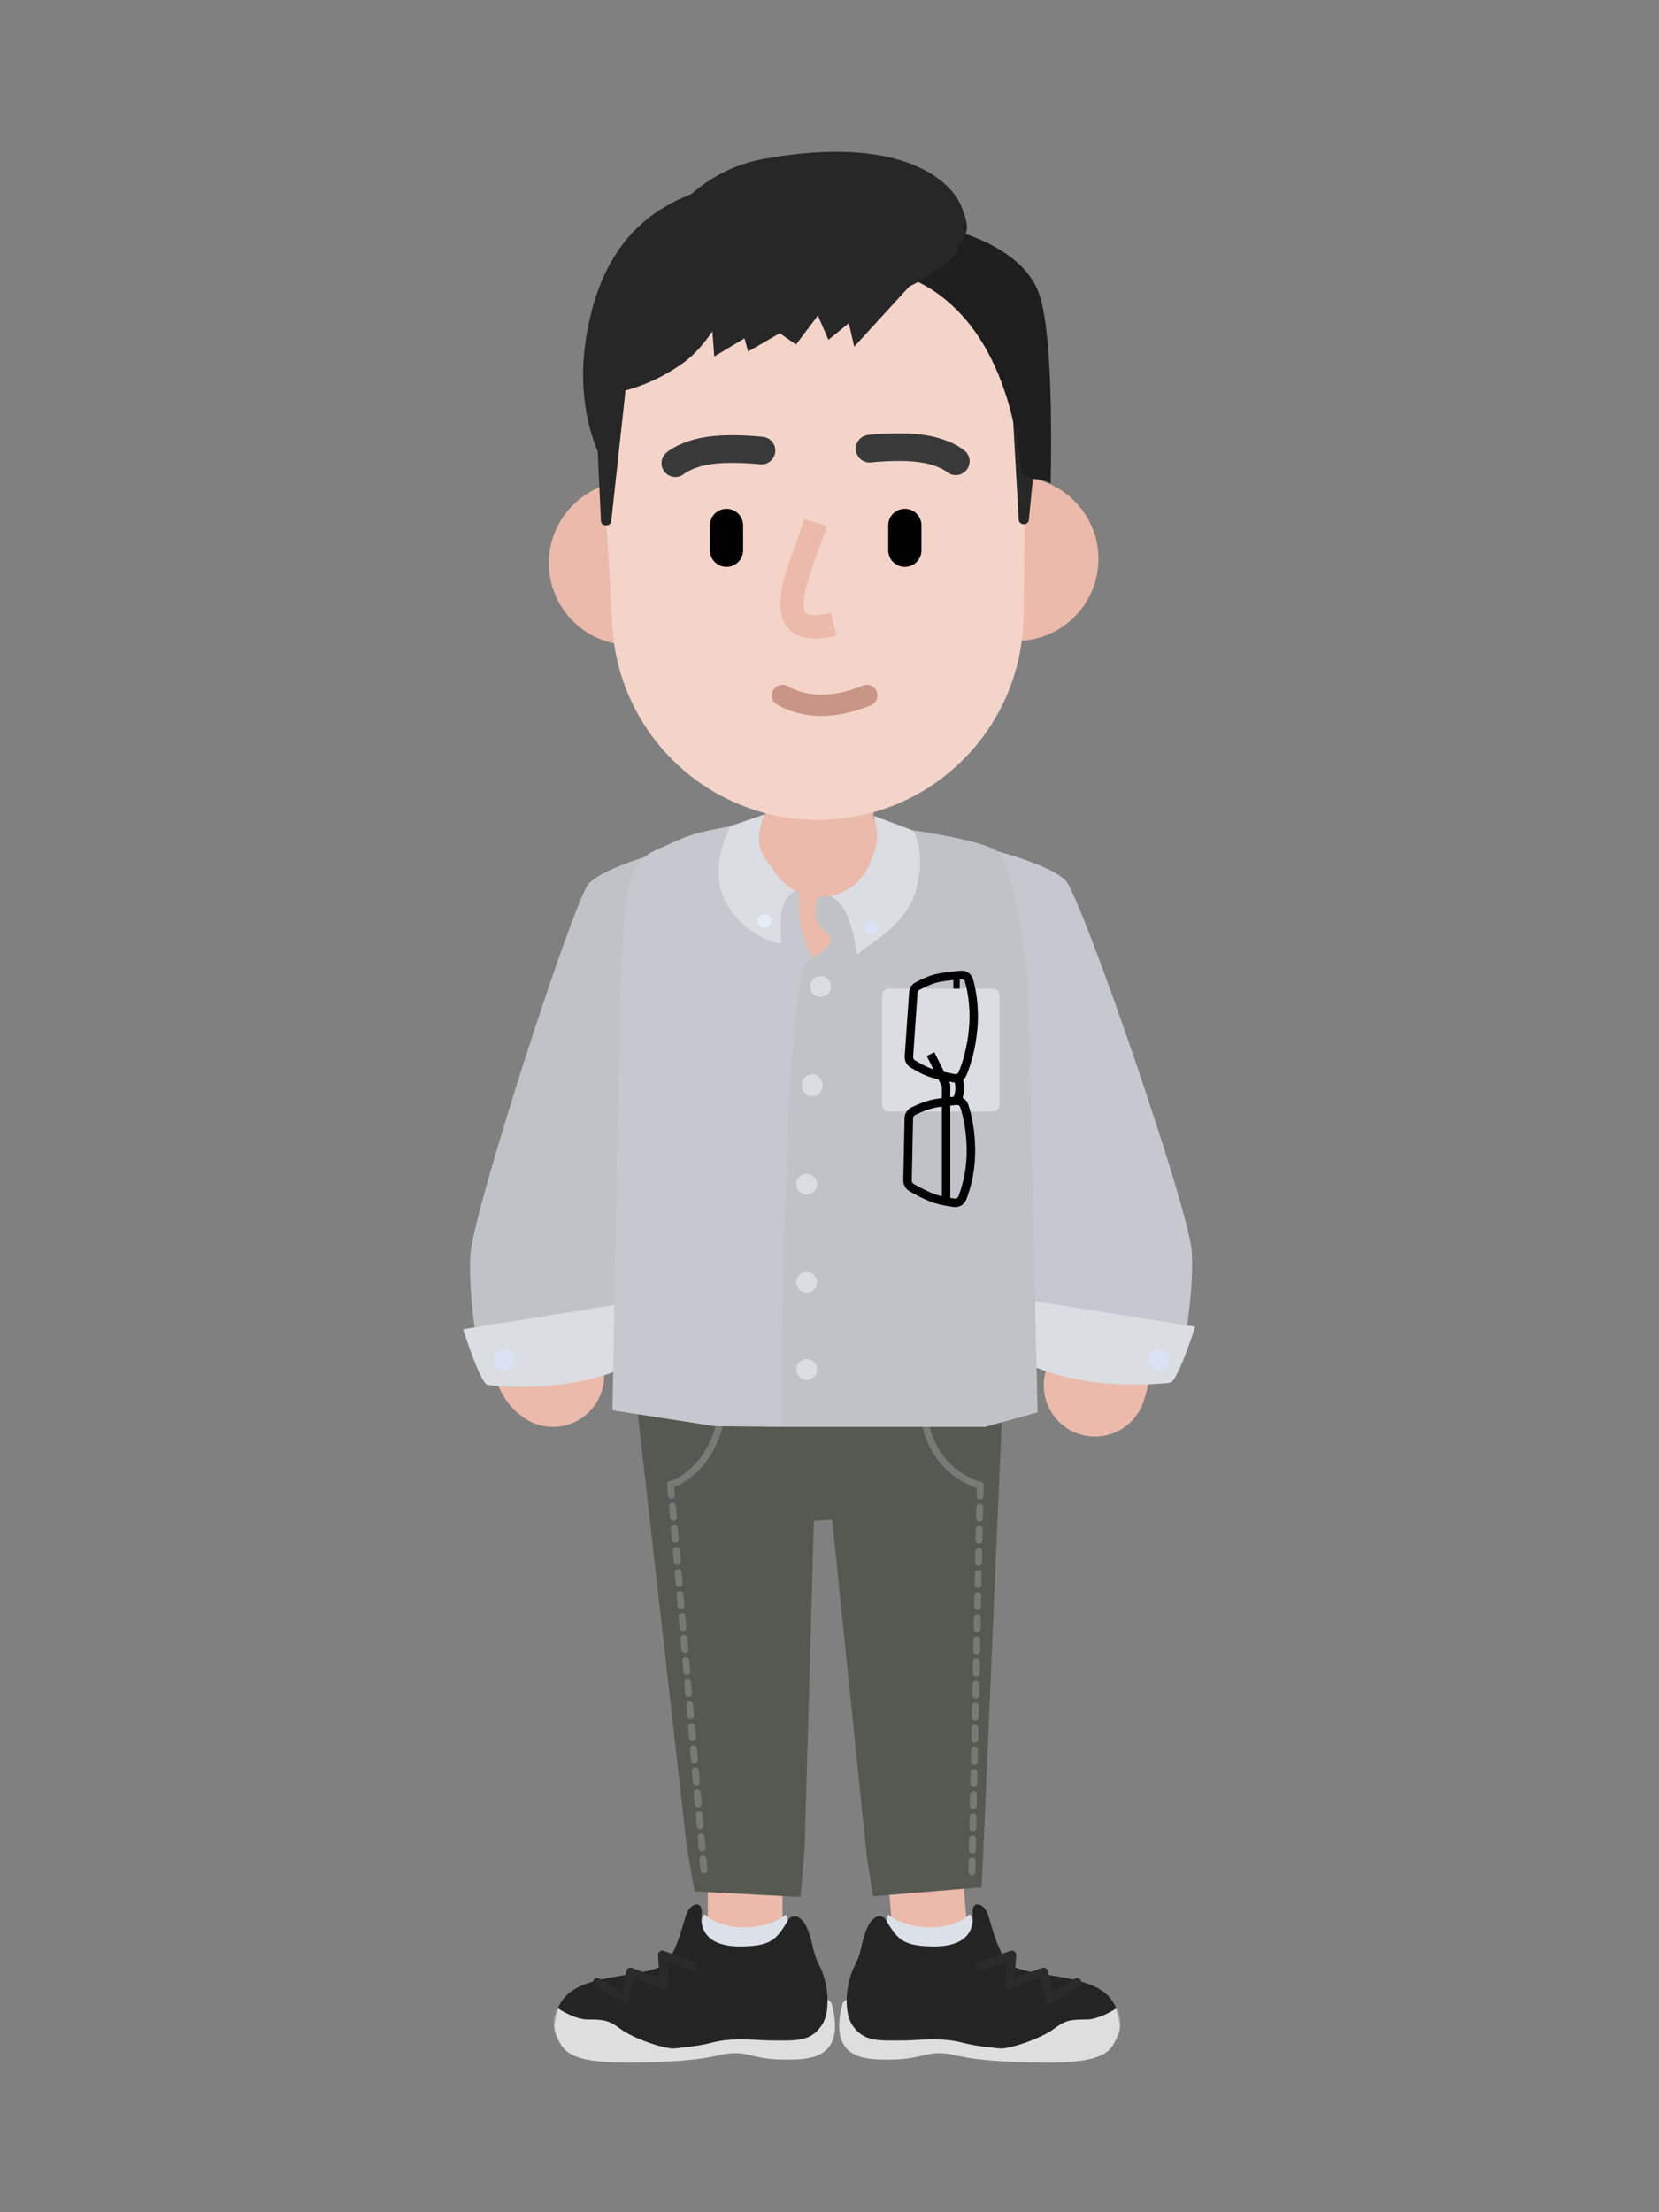 <svg xmlns="http://www.w3.org/2000/svg" xmlns:xlink="http://www.w3.org/1999/xlink" width="1200" height="1600" viewBox="0 0 1200 1600" id="character"><rect x="0" y="0" width="1200" height="1600" fill="#808080" stroke="none"/><defs><path id="a" d="M135.946,37.09 C157.804,36.66 165.055,22.58 165.947,15.6 L179.457,15.6 C180.528,17.21 181.75,20.97 184.161,32.25 C187.376,47.29 192.734,49.98 195.948,63.94 C198.174,73.61 198.626,88.11 193.269,96.17 C184.949,108.68 174.519,107.45 156.839,107.45 C146.66,107.45 129.516,104.76 113.98,109.06 C92.288,115.06 32.548,118.19 17.546,113.35 C-8.018,105.12 -1.157,79.5 9.99,70 C28.793,53.97 72.672,58.02 81.839,45.55 C89.338,35.34 94.916,11.04 100.292,5.05 C109.935,-5.69 108.208,2.51 106.479,12.92 C104.337,25.81 108.623,37.62 135.946,37.09 Z"></path><path id="c" d="M62.054,37.09 C40.196,36.66 32.946,22.58 32.053,15.6 L18.543,15.6 C17.472,17.21 16.25,20.97 13.839,32.25 C10.624,47.29 5.266,49.98 2.052,63.94 C-0.173,73.61 -0.626,88.11 4.731,96.17 C13.051,108.68 23.482,107.45 41.161,107.45 C51.341,107.45 68.484,104.76 84.02,109.06 C105.712,115.06 165.452,118.19 180.454,113.35 C206.018,105.12 199.157,79.5 188.01,70 C169.207,53.97 125.328,58.02 116.161,45.55 C108.662,35.34 103.084,11.04 97.708,5.05 C88.065,-5.69 89.792,2.51 91.521,12.92 C93.663,25.81 89.377,37.62 62.054,37.09 Z"></path></defs><g fill="none" fill-rule="evenodd"><g transform="translate(335 109)"><g transform="translate(66 875)"><path fill="#565952" fill-rule="nonzero" d="M180.145,115.92 C243.928,115.92 295.635,91.427 295.635,61.214 C295.635,31.001 243.928,6.508 180.145,6.508 C116.361,6.508 64.654,31.001 64.654,61.214 C64.654,91.427 116.361,115.92 180.145,115.92 Z"></path><path fill="#EBBAAA" fill-rule="nonzero" d="M232.106 271.894L247.106 440.394C248.429 455.247 261.541 466.216 276.394 464.894 291.247 463.571 302.216 450.459 300.894 435.606L285.894 267.106C284.571 252.253 271.459 241.284 256.606 242.606 241.753 243.929 230.784 257.041 232.106 271.894zM111 269L111 424C111 438.912 123.088 451 138 451 152.912 451 165 438.912 165 424L165 269C165 254.088 152.912 242 138 242 123.088 242 111 254.088 111 269z"></path><polygon fill="#565952" fill-rule="nonzero" points="56 0 191 0 181 353.5 178 388 101.5 384 96 353.5"></polygon><path fill="#FFF" fill-rule="nonzero" d="M117.531,43.106 C116.461,49.823 113.274,58.468 108.543,66.037 C102.438,75.804 94.272,83.202 84.092,87.171 C82.806,87.672 82.169,89.122 82.671,90.408 C83.172,91.694 84.622,92.331 85.908,91.829 C97.172,87.438 106.142,79.312 112.783,68.688 C117.874,60.543 121.294,51.264 122.469,43.894 C122.686,42.53 121.757,41.248 120.394,41.031 C119.03,40.814 117.748,41.743 117.531,43.106 Z" opacity=".2"></path><polygon fill="#565952" fill-rule="nonzero" points="189.714 6.021 325.172 6.021 310.5 350 309 381 230.5 387.5 226 359"></polygon><path fill="#FFF" fill-rule="nonzero" d="M265.001,35.937 C264.786,44.443 267.365,55.236 272.691,64.804 C279.602,77.218 290.527,86.869 305.648,92.35 C306.946,92.821 308.38,92.15 308.85,90.852 C309.321,89.554 308.65,88.12 307.352,87.65 C293.396,82.591 283.399,73.76 277.059,62.372 C272.174,53.595 269.806,43.687 269.999,36.063 C270.034,34.683 268.943,33.536 267.563,33.501 C266.183,33.466 265.036,34.557 265.001,35.937 Z" opacity=".2"></path><path fill="#777A74" fill-rule="nonzero" d="M305.501 89.946L305.329 97.945C305.3 99.325 306.395 100.468 307.775 100.498 309.155 100.527 310.298 99.432 310.328 98.052L310.499 90.054C310.529 88.673 309.434 87.53 308.054 87.501 306.673 87.471 305.53 88.566 305.501 89.946zM305.158 105.943L304.986 113.941C304.957 115.321 306.052 116.464 307.432 116.494 308.813 116.523 309.956 115.428 309.985 114.048L310.157 106.05C310.186 104.669 309.091 103.526 307.711 103.497 306.33 103.467 305.187 104.562 305.158 105.943zM304.815 121.939L304.644 129.937C304.614 131.318 305.709 132.461 307.089 132.49 308.47 132.52 309.613 131.425 309.642 130.044L309.814 122.046C309.843 120.666 308.748 119.523 307.368 119.493 305.988 119.464 304.845 120.559 304.815 121.939zM304.472 137.935L304.301 145.934C304.271 147.314 305.366 148.457 306.747 148.487 308.127 148.516 309.27 147.421 309.3 146.041L309.471 138.043C309.501 136.662 308.406 135.519 307.025 135.49 305.645 135.46 304.502 136.555 304.472 137.935zM304.129 153.932L303.958 161.93C303.928 163.31 305.024 164.453 306.404 164.483 307.784 164.512 308.927 163.417 308.957 162.037L309.128 154.039C309.158 152.658 308.063 151.515 306.682 151.486 305.302 151.456 304.159 152.551 304.129 153.932zM303.787 169.928L303.615 177.926C303.586 179.307 304.681 180.45 306.061 180.479 307.442 180.509 308.585 179.414 308.614 178.033L308.786 170.035C308.815 168.655 307.72 167.512 306.34 167.482 304.959 167.453 303.816 168.548 303.787 169.928zM303.444 185.924L303.273 193.923C303.243 195.303 304.338 196.446 305.718 196.476 307.099 196.505 308.242 195.41 308.271 194.03L308.443 186.032C308.472 184.651 307.377 183.508 305.997 183.479 304.616 183.449 303.473 184.544 303.444 185.924zM303.101 201.921L302.93 209.919C302.9 211.299 303.995 212.442 305.376 212.472 306.756 212.501 307.899 211.406 307.929 210.026L308.1 202.028C308.13 200.647 307.035 199.504 305.654 199.475 304.274 199.445 303.131 200.54 303.101 201.921zM302.758 217.917L302.587 225.915C302.557 227.296 303.652 228.439 305.033 228.468 306.413 228.498 307.556 227.403 307.586 226.022L307.757 218.024C307.787 216.644 306.692 215.501 305.311 215.471 303.931 215.442 302.788 216.537 302.758 217.917zM302.416 233.913L302.244 241.912C302.215 243.292 303.31 244.435 304.69 244.465 306.07 244.494 307.213 243.399 307.243 242.019L307.414 234.021C307.444 232.64 306.349 231.497 304.969 231.468 303.588 231.438 302.445 232.533 302.416 233.913zM302.073 249.91L301.901 257.908C301.872 259.288 302.967 260.431 304.347 260.461 305.728 260.49 306.871 259.395 306.9 258.015L307.072 250.017C307.101 248.636 306.006 247.493 304.626 247.464 303.245 247.434 302.102 248.529 302.073 249.91zM301.73 265.906L301.559 273.904C301.529 275.285 302.624 276.428 304.004 276.457 305.385 276.487 306.528 275.392 306.557 274.011L306.729 266.013C306.758 264.633 305.663 263.49 304.283 263.46 302.903 263.431 301.76 264.526 301.73 265.906zM301.387 281.902L301.216 289.901C301.186 291.281 302.281 292.424 303.662 292.454 305.042 292.483 306.185 291.388 306.215 290.008L306.386 282.009C306.416 280.629 305.321 279.486 303.94 279.457 302.56 279.427 301.417 280.522 301.387 281.902zM301.044 297.899L300.873 305.897C300.843 307.277 301.939 308.42 303.319 308.45 304.699 308.479 305.842 307.384 305.872 306.004L306.043 298.006C306.073 296.625 304.978 295.482 303.597 295.453 302.217 295.423 301.074 296.518 301.044 297.899zM300.702 313.895L300.53 321.893C300.501 323.274 301.596 324.417 302.976 324.446 304.357 324.476 305.5 323.381 305.529 322L305.701 314.002C305.73 312.622 304.635 311.479 303.255 311.449 301.874 311.42 300.731 312.515 300.702 313.895zM300.359 329.891L300.188 337.89C300.158 339.27 301.253 340.413 302.633 340.443 304.014 340.472 305.157 339.377 305.186 337.997L305.358 329.998C305.387 328.618 304.292 327.475 302.912 327.445 301.531 327.416 300.388 328.511 300.359 329.891zM300.016 345.888L299.845 353.886C299.815 355.266 300.91 356.409 302.291 356.439 303.671 356.468 304.814 355.373 304.844 353.993L305.015 345.995C305.045 344.614 303.949 343.471 302.569 343.442 301.189 343.412 300.046 344.507 300.016 345.888zM299.673 361.884L299.502 369.882C299.472 371.263 300.567 372.406 301.948 372.435 303.328 372.465 304.471 371.37 304.501 369.989L304.672 361.991C304.702 360.611 303.607 359.468 302.226 359.438 300.846 359.409 299.703 360.504 299.673 361.884zM81.509 89.716L82.201 97.686C82.32 99.062 83.532 100.08 84.907 99.961 86.283 99.841 87.301 98.63 87.182 97.254L86.491 89.284C86.371 87.908 85.16 86.89 83.784 87.009 82.408 87.129 81.39 88.34 81.509 89.716zM82.892 105.656L83.583 113.626C83.702 115.002 84.914 116.02 86.29 115.901 87.665 115.782 88.684 114.57 88.564 113.194L87.873 105.224C87.754 103.849 86.542 102.83 85.166 102.95 83.791 103.069 82.772 104.281 82.892 105.656zM84.274 121.596L84.965 129.566C85.085 130.942 86.297 131.96 87.672 131.841 89.048 131.722 90.066 130.51 89.947 129.134L89.255 121.164C89.136 119.789 87.924 118.77 86.549 118.89 85.173 119.009 84.155 120.221 84.274 121.596zM85.657 137.537L86.348 145.507C86.467 146.882 87.679 147.901 89.054 147.781 90.43 147.662 91.448 146.45 91.329 145.075L90.638 137.104C90.519 135.729 89.307 134.711 87.931 134.83 86.556 134.949 85.537 136.161 85.657 137.537zM87.039 153.477L87.73 161.447C87.85 162.822 89.061 163.841 90.437 163.721 91.812 163.602 92.831 162.39 92.712 161.015L92.02 153.045C91.901 151.669 90.689 150.651 89.314 150.77 87.938 150.889 86.92 152.101 87.039 153.477zM88.421 169.417L89.113 177.387C89.232 178.762 90.444 179.781 91.819 179.662 93.195 179.542 94.213 178.33 94.094 176.955L93.403 168.985C93.283 167.609 92.072 166.591 90.696 166.71 89.321 166.829 88.302 168.041 88.421 169.417zM89.804 185.357L90.495 193.327C90.614 194.703 91.826 195.721 93.202 195.602 94.577 195.482 95.596 194.271 95.476 192.895L94.785 184.925C94.666 183.549 93.454 182.531 92.079 182.65 90.703 182.77 89.685 183.981 89.804 185.357zM91.186 201.297L91.878 209.267C91.997 210.643 93.209 211.661 94.584 211.542 95.96 211.423 96.978 210.211 96.859 208.835L96.168 200.865C96.048 199.49 94.836 198.471 93.461 198.591 92.085 198.71 91.067 199.922 91.186 201.297zM92.569 217.237L93.26 225.207C93.379 226.583 94.591 227.601 95.967 227.482 97.342 227.363 98.361 226.151 98.241 224.775L97.55 216.805C97.431 215.43 96.219 214.411 94.843 214.531 93.468 214.65 92.449 215.862 92.569 217.237zM93.951 233.178L94.642 241.148C94.762 242.523 95.973 243.542 97.349 243.422 98.725 243.303 99.743 242.091 99.624 240.716L98.932 232.745C98.813 231.37 97.601 230.352 96.226 230.471 94.85 230.59 93.832 231.802 93.951 233.178zM95.334 249.118L96.025 257.088C96.144 258.463 97.356 259.482 98.731 259.362 100.107 259.243 101.125 258.031 101.006 256.656L100.315 248.686C100.196 247.31 98.984 246.292 97.608 246.411 96.233 246.53 95.214 247.742 95.334 249.118zM96.716 265.058L97.407 273.028C97.526 274.403 98.738 275.422 100.114 275.303 101.489 275.183 102.508 273.971 102.388 272.596L101.697 264.626C101.578 263.25 100.366 262.232 98.991 262.351 97.615 262.47 96.597 263.682 96.716 265.058zM98.098 280.998L98.79 288.968C98.909 290.344 100.121 291.362 101.496 291.243 102.872 291.123 103.89 289.912 103.771 288.536L103.08 280.566C102.96 279.19 101.749 278.172 100.373 278.291 98.998 278.411 97.979 279.622 98.098 280.998zM99.481 296.938L100.172 304.908C100.291 306.284 101.503 307.302 102.879 307.183 104.254 307.064 105.273 305.852 105.153 304.476L104.462 296.506C104.343 295.131 103.131 294.112 101.755 294.232 100.38 294.351 99.362 295.563 99.481 296.938zM100.863 312.878L101.554 320.848C101.674 322.224 102.886 323.242 104.261 323.123 105.637 323.004 106.655 321.792 106.536 320.416L105.845 312.446C105.725 311.071 104.513 310.052 103.138 310.172 101.762 310.291 100.744 311.503 100.863 312.878zM102.246 328.819L102.937 336.789C103.056 338.164 104.268 339.183 105.644 339.063 107.019 338.944 108.037 337.732 107.918 336.357L107.227 328.386C107.108 327.011 105.896 325.993 104.52 326.112 103.145 326.231 102.126 327.443 102.246 328.819zM103.628 344.759L104.319 352.729C104.439 354.104 105.65 355.123 107.026 355.003 108.402 354.884 109.42 353.672 109.301 352.297L108.609 344.327C108.49 342.951 107.278 341.933 105.903 342.052 104.527 342.171 103.509 343.383 103.628 344.759zM105.011 360.699L105.702 368.669C105.821 370.044 107.033 371.063 108.408 370.944 109.784 370.824 110.802 369.612 110.683 368.237L109.992 360.267C109.873 358.891 108.661 357.873 107.285 357.992 105.91 358.111 104.891 359.323 105.011 360.699z"></path><path fill="#DCE1E9" fill-rule="nonzero" d="M170.083,431.5 C170.083,431.5 169.584,398.5 167.091,401 C164.597,403.5 153.134,410 137.665,410 C122.204,410 112.728,404.5 109.237,401 C105.746,397.5 101.756,433 101.756,433 L170.083,431.5 Z"></path><path fill="#DEDEDE" fill-rule="nonzero" d="M1.511,488 C-0.404,483.68 -0.226,479.29 0.846,477.67 C1.918,476.06 132.106,465.86 132.106,465.86 C153.714,464.25 197.833,454.2 200.793,465.86 C210.884,505.6 184.068,505.6 166.924,505.6 C143.352,505.6 140.554,499.35 125.142,501.31 C117.106,502.33 105.319,507.75 51.209,507.75 C7.811,507.75 5.797,497.67 1.511,488 Z"></path><path fill="#252424" fill-rule="nonzero" d="M169.522,404.1 L169.585,404 C169.585,404 172.577,400 177.066,403 C181.554,406 184.452,412.87 186.864,423.77 C190.08,438.31 192.795,436.23 196.011,449.73 C198.237,459.08 198.69,473.1 193.331,480.89 C185.007,492.98 174.571,491.79 156.883,491.79 C146.699,491.79 129.548,489.19 114.004,493.35 C92.302,499.15 32.532,502.17 17.523,497.5 C-8.053,489.54 -0.164,466.35 10.555,457.52 C29.367,442.03 72.637,446.56 81.808,434.5 C89.311,424.64 92.845,407.85 95.5,400.41 C98.5,392 107.577,390.06 106.499,400.41 C105.5,410 108.644,424.29 135.98,423.77 C157.795,423.36 160.997,418.1 169.522,404.1 Z"></path><g transform="translate(0 388)"><mask id="b" fill="#fff"><use xlink:href="#a"></use></mask><path fill="#DEDEDE" fill-rule="nonzero" d="M23.881,88.6 C14.024,88.6 -2.5,78.54 -2.5,75.5 C-3.214,84.99 -3.429,104.41 3,110 C11.036,116.98 85.491,118.14 93.527,114.92 C101.563,111.7 103,107 89,109.5 C80.944,110.94 56.561,102.03 47.989,95.58 C39.418,89.14 36.203,88.6 23.881,88.6 Z" mask="url(#b)"></path></g><path fill="#2A2A2A" fill-rule="nonzero" d="M56.225,439.328 C54.392,438.649 52.382,439.745 51.959,441.653 L48.638,456.637 L32.647,447.102 C31.118,446.191 29.14,446.691 28.229,448.22 C27.317,449.748 27.817,451.726 29.346,452.638 L49.169,464.458 C51.055,465.583 53.49,464.532 53.965,462.387 L57.452,446.656 L78.629,454.502 C80.831,455.317 83.138,453.581 82.963,451.24 L81.726,434.717 L99.668,441.182 C101.342,441.785 103.188,440.917 103.792,439.242 C104.395,437.568 103.527,435.722 101.852,435.118 L79.234,426.968 C77.037,426.177 74.754,427.912 74.928,430.24 L76.161,446.714 L56.225,439.328 Z"></path><path fill="#DCE1E9" fill-rule="nonzero" d="M238.917,431.5 C238.917,431.5 239.416,398.5 241.909,401 C244.403,403.5 255.866,410 271.335,410 C286.796,410 296.272,404.5 299.763,401 C303.254,397.5 307.244,433 307.244,433 L238.917,431.5 Z"></path><path fill="#DEDEDE" fill-rule="nonzero" d="M407.489,488 C409.404,483.68 409.226,479.29 408.154,477.67 C407.082,476.06 276.894,465.86 276.894,465.86 C255.286,464.25 211.167,454.2 208.207,465.86 C198.116,505.6 224.932,505.6 242.076,505.6 C265.648,505.6 268.446,499.35 283.858,501.31 C291.894,502.33 303.681,507.75 357.791,507.75 C401.189,507.75 403.203,497.67 407.489,488 Z"></path><path fill="#252424" fill-rule="nonzero" d="M239.478,404.1 L239.415,404 C239.415,404 236.423,400 231.934,403 C227.446,406 224.548,412.87 222.136,423.77 C218.92,438.31 216.205,436.23 212.989,449.73 C210.763,459.08 210.31,473.1 215.669,480.89 C223.993,492.98 234.429,491.79 252.117,491.79 C262.301,491.79 279.453,489.19 294.997,493.35 C316.698,499.15 376.467,502.17 391.477,497.5 C417.053,489.54 409.164,466.35 398.445,457.52 C379.633,442.03 336.363,446.56 327.192,434.5 C319.689,424.64 316.156,407.85 313.5,400.41 C310.5,392 301.423,390.06 302.501,400.41 C303.5,410 300.356,424.29 273.02,423.77 C251.205,423.36 248.003,418.1 239.478,404.1 Z"></path><g transform="translate(211 388)"><mask id="d" fill="#fff"><use xlink:href="#c"></use></mask><path fill="#DEDEDE" fill-rule="nonzero" d="M174.119,88.6 C183.976,88.6 200.5,78.54 200.5,75.5 C201.214,84.99 201.429,104.41 195,110 C186.964,116.98 112.509,118.14 104.473,114.92 C96.437,111.7 95,107 109,109.5 C117.056,110.94 141.439,102.03 150.011,95.58 C158.582,89.14 161.797,88.6 174.119,88.6 Z" mask="url(#d)"></path></g><path fill="#2A2A2A" fill-rule="nonzero" d="M326.037,451.24 C325.862,453.581 328.169,455.317 330.371,454.502 L351.548,446.656 L355.035,462.387 C355.51,464.532 357.945,465.583 359.831,464.458 L379.653,452.638 C381.182,451.726 381.682,449.748 380.771,448.22 C379.859,446.691 377.881,446.191 376.353,447.102 L360.362,456.637 L357.041,441.653 C356.618,439.745 354.608,438.649 352.775,439.328 L332.839,446.714 L334.072,430.24 C334.246,427.912 331.963,426.177 329.766,426.968 L307.148,435.118 C305.473,435.722 304.605,437.568 305.208,439.242 C305.812,440.917 307.658,441.785 309.332,441.182 L327.274,434.717 L326.037,451.24 Z"></path></g><g transform="translate(0 477)"><path fill="#EBBAAA" fill-rule="nonzero" d="M91.524 371.763L91.499 371.15C90.901 355.671 92.367 334.454 95.685 310.71L95.847 309.56C102.891 259.869 116.641 208.24 129.657 182.756 138.953 164.558 131.735 142.27 113.537 132.975 95.339 123.68 73.052 130.897 63.756 149.095 46.372 183.13 30.674 242.078 22.58 299.173L22.193 301.944C18.458 329.115 16.781 353.974 17.554 374.005 18.025 386.195 19.389 396.83 21.924 406.04 25.848 420.297 32.53 431.977 44.752 439.969 61.855 451.151 84.785 446.352 95.968 429.249 105.166 415.181 103.552 397.172 93.172 384.999L92.854 384.632C92.245 381.626 91.757 377.235 91.524 371.763zM379.496 159.367C398.086 192.322 413.115 243.319 420.938 297.064 427.833 344.436 427.762 387.276 422.392 402.891L422.227 403.356C415.244 422.56 425.152 443.789 444.356 450.772 463.56 457.755 484.789 447.848 491.773 428.644 502.588 398.9 502.764 345.478 494.166 286.406 485.137 224.371 467.645 165.017 443.948 123.009 433.908 105.211 411.341 98.922 393.543 108.962 375.745 119.002 369.456 141.569 379.496 159.367z"></path><path fill="#EBBAAA" fill-rule="nonzero" d="M94,74.5 C94,51 145.5,27.016 181.5,15.61 L228.5,0.016 C235.045,-0.19 280.017,1.68 286.5,2.576 L359.5,27.016 C394.091,31.798 447.484,46.754 444,81.5 L406.548,234.299 L410,431 C410.072,432.814 327.314,443.093 325.5,443 L188,434.28 L113.5,430.93 C111.758,430.837 110.856,425.742 111,424 L121.008,215.88 L94,74.5 Z"></path><path fill="#C5C9CF" fill-rule="nonzero" d="M435.5,50.5 C426.3,41.3 396,32 382,28.5 C390.833,146.5 409.3,385.5 412.5,397.5 C416.5,412.5 504,418.5 512,412.5 C520,406.5 529,350 527,319 C525,288 447,62 435.5,50.5 Z"></path><path fill="#DADDE2" fill-rule="nonzero" d="M511.5,414 C515.9,413.2 526,384.667 529.5,373.5 L406.5,354 C405,364.167 402.2,386.2 403,393 C404,401.5 427,409 452,413 C477,417 506,415 511.5,414 Z"></path><path fill="#BFC3C8" fill-rule="nonzero" d="M90.918,52.983 C99.53,43.79 127.894,34.497 141,31 C132.731,148.909 115.444,387.723 112.449,399.714 C108.704,414.703 26.795,420.698 19.306,414.703 C11.817,408.707 3.392,352.251 5.264,321.275 C7.137,290.299 80.153,64.474 90.918,52.983 Z"></path><path fill="#DADDE2" fill-rule="nonzero" d="M17.625,415.616 C13.316,414.821 3.427,386.47 4.26325641e-14,375.375 L120.435,356 C121.904,366.102 124.645,387.994 123.862,394.75 C122.883,403.196 100.362,410.648 75.884,414.622 C51.405,418.597 23.01,416.61 17.625,415.616 Z"></path><path fill="#C5C9CF" fill-rule="nonzero" d="M246,91 C241,76.5 243.5,56.5 243.5,56.5 L221,64 L194,11.5 C162.833,17 161.5,19 139,29 C112.159,40.929 117.5,81 113.5,135.5 L108,434 L182,445.5 L231.5,446 L253.5,107.5 C253.5,107.5 251,105.5 246,91 Z"></path><path fill="#BFC3C8" fill-rule="nonzero" d="M265.002,90.5 C252.002,80 254.169,71.667 256.502,63.5 L261.002,60.5 L294.002,56.5 L325.002,14.5 C325.002,14.5 369.502,20.5 384.502,28.5 C399.502,36.5 408.502,124 408.502,124 L415.502,435.5 L377.502,446 L231.002,446 C229.669,341.333 236.037,115.864 249.002,109 C266.002,100 268.002,92.923 265.002,90.5 Z"></path><path fill="#DADDE2" fill-rule="nonzero" d="M298 28.5C301.439 17.124 298 9 297 4L325 14.5C325 14.5 334.5 26.5 328.5 54 321.927 84.127 292.857 96 286 104 283 107.5 284 65 261 60.5 271.5 58 291.5 50 298 28.5zM218.052 34.5C211 24.5 214.658 10.474 218.052 3L193.5 11.5C193.5 11.5 179.382 35.808 187.014 59.301 196.5 88.5 230.294 99.051 230 95.5 227 59.301 238.989 60.65 244 56 235.5 54 227.424 47.789 218.052 34.5z"></path><circle cx="295" cy="85" r="5" fill="#DAE2F3" fill-rule="nonzero"></circle><circle cx="218" cy="80" r="5" fill="#E5EBF9" fill-rule="nonzero"></circle><circle cx="258.5" cy="127.5" r="7.5" fill="#DADDE2" fill-rule="nonzero"></circle><circle cx="503.5" cy="397.5" r="7.5" fill="#DAE2F3" fill-rule="nonzero"></circle><circle cx="29.5" cy="397.5" r="7.5" fill="#DAE2F3" fill-rule="nonzero"></circle><ellipse cx="252.5" cy="199" fill="#DADDE2" fill-rule="nonzero" rx="7.5" ry="8"></ellipse><circle cx="248.5" cy="270.5" r="7.5" fill="#DADDE2" fill-rule="nonzero"></circle><circle cx="248.5" cy="341.5" r="7.5" fill="#DADDE2" fill-rule="nonzero"></circle><circle cx="248.5" cy="404.5" r="7.5" fill="#DADDE2" fill-rule="nonzero"></circle><path fill="#DADDE2" fill-rule="nonzero" d="M303,134 C303,131.239 305.239,129 308,129 L383,129 C385.761,129 388,131.239 388,134 L388,213 C388,215.761 385.761,218 383,218 L308,218 C305.239,218 303,215.761 303,213 L303,134 Z"></path><g transform="translate(318 116)"><path fill="#000" fill-rule="nonzero" d="M1.286,106.754 L0.376,151.587 C0.309,154.889 2.021,157.962 4.888,159.6 L6.5,160.512 C11.855,163.506 17.018,166.048 21.25,167.547 C25.624,169.095 31.083,170.201 36.858,170.959 C40.773,171.473 44.494,169.322 45.908,165.658 C49.859,155.421 52.522,143.057 52.368,129.48 C52.221,116.455 50.218,105.433 47.318,96.746 C46.072,93.012 42.424,90.727 38.474,91.068 C33.756,91.474 28.774,92.049 23.957,92.816 C18.246,93.724 12.053,96.055 6.106,99.021 C3.276,100.431 1.483,103.255 1.299,106.404 L1.286,106.754 Z M7.436,106.877 C7.457,105.823 8.006,104.923 8.86,104.498 C14.294,101.788 19.965,99.654 24.927,98.864 C29.582,98.123 34.422,97.564 39.004,97.17 C40.169,97.07 41.149,97.684 41.48,98.677 C44.187,106.787 46.077,117.185 46.216,129.549 C46.36,142.272 43.857,153.896 40.166,163.461 C39.782,164.457 38.783,165.034 37.662,164.887 C32.28,164.18 27.191,163.149 23.312,161.776 C19.095,160.282 13.577,157.505 7.951,154.288 C7.05,153.774 6.505,152.794 6.526,151.711 L7.436,106.877 Z"></path><polygon fill="#000" fill-rule="nonzero" points="28.279 166.034 34.374 166.034 34.374 82.267 22.826 59.034 17.374 61.774 28.279 83.714"></polygon><path fill="#000" fill-rule="nonzero" d="M36.803,78.575 C38.415,82.134 38.687,87.788 36.374,92.144 L41.955,95.034 C45.262,88.806 44.895,81.201 42.556,76.034 L36.803,78.575 Z"></path><path fill="#000" fill-rule="nonzero" d="M1.396,61.838 L4.586,15.773 C4.797,12.721 6.494,9.987 9.153,8.547 C14.597,5.593 20.069,3.249 24.826,2.287 C28.761,1.491 34.115,0.806 40.065,0.232 L41.781,0.071 C45.936,-0.306 49.748,2.241 50.848,6.277 C53.764,16.977 55.22,29.623 53.86,43.2 C52.537,56.411 49.561,67.419 45.916,75.967 C44.364,79.613 40.536,81.596 36.646,80.895 C32.017,80.063 27.178,79.043 22.511,77.844 C16.937,76.413 11.021,73.489 5.409,69.942 C2.676,68.216 1.171,65.1 1.396,61.838 Z M7.476,62.264 L7.468,62.486 C7.47,63.441 7.913,64.282 8.649,64.747 C13.772,67.984 19.185,70.66 24.018,71.901 C28.525,73.059 33.224,74.049 37.718,74.857 C38.865,75.064 39.899,74.528 40.315,73.549 C43.725,65.552 46.538,55.146 47.797,42.585 C49.074,29.834 47.702,17.922 44.971,7.899 C44.666,6.78 43.596,6.065 42.33,6.18 L39.715,6.429 C34.852,6.914 30.445,7.475 27.073,8.098 L26.027,8.3 C22.004,9.114 16.999,11.258 12.043,13.947 C11.254,14.374 10.734,15.213 10.666,16.199 L7.476,62.264 Z"></path><path stroke="#000" stroke-width="4.612" d="M38.874,4.034 L38.874,13.034"></path></g></g><g fill-rule="nonzero" transform="translate(62 .795)"><rect width="78.335" height="118.533" x="156.446" y="420.205" fill="#EBBAAA" rx="37.911"></rect><path fill="#EBBAAA" d="M338.267 353.738C370.999 353.738 397.533 327.204 397.533 294.472 397.533 261.74 370.999 235.205 338.267 235.205 305.535 235.205 279 261.74 279 294.472 279 327.204 305.535 353.738 338.267 353.738zM59.267 356.738C26.535 356.738-1.42108547e-14 330.204-1.42108547e-14 297.472-1.42108547e-14 264.74 26.535 238.205 59.267 238.205 91.999 238.205 118.533 264.74 118.533 297.472 118.533 330.204 91.999 356.738 59.267 356.738z"></path><path fill="#F4D4C9" d="M41,183.516 C41,99.397 109.192,31.205 193.311,31.205 C278.353,31.205 346.921,100.843 345.605,185.875 L343.268,336.723 C342.01,417.987 275.774,483.205 194.5,483.205 C115.632,483.205 50.46,421.675 45.931,342.937 L41,257.205 L41,183.516 Z"></path><path fill="#C99584" d="M165.261,399.936 C184.849,410.818 207.969,410.537 232.915,400.331 C236.851,398.721 238.736,394.226 237.126,390.29 C235.516,386.354 231.02,384.469 227.084,386.079 C206.156,394.64 187.84,394.864 172.739,386.474 C169.022,384.409 164.334,385.749 162.269,389.466 C160.204,393.183 161.543,397.871 165.261,399.936 Z"></path><path fill="#272727" d="M33.01 167.588C32.743 161.92 37.965 157.205 44.5 157.205 51.281 157.205 56.588 162.262 55.948 168.116L45.119 267.287C44.938 268.945 43.336 270.205 41.425 270.205 39.428 270.205 37.794 268.843 37.708 267.121L33.01 167.588zM356.898 167.701C357.451 162.076 352.552 157.121 346.117 156.789 339.441 156.445 333.956 161.206 334.286 167.061L339.863 266.258C339.956 267.916 341.469 269.25 343.351 269.347 345.317 269.449 346.996 268.177 347.168 266.468L356.898 167.701z"></path><path fill="#000" d="M245.5 270.205L245.5 288.205C245.5 294.832 250.872 300.205 257.5 300.205 264.127 300.205 269.5 294.832 269.5 288.205L269.5 270.205C269.5 263.578 264.127 258.205 257.5 258.205 250.872 258.205 245.5 263.578 245.5 270.205zM116.5 270.205L116.5 288.205C116.5 294.832 121.872 300.205 128.5 300.205 135.127 300.205 140.5 294.832 140.5 288.205L140.5 270.205C140.5 263.578 135.127 258.205 128.5 258.205 121.872 258.205 116.5 263.578 116.5 270.205z"></path><path fill="#393939" d="M98.055 232.76L98.052 232.765 98.098 232.73C98.341 232.545 98.671 232.313 99.088 232.045 100.434 231.18 102.146 230.276 104.238 229.406 107.844 227.905 112.085 226.712 116.998 225.967 119.707 225.557 122.758 225.276 126.081 225.119 132.678 224.807 139.851 224.994 146.829 225.499L148.003 225.587 149.119 225.677C149.663 225.723 150.185 225.769 150.682 225.815L152.679 226.015C158.166 226.644 163.124 222.705 163.753 217.218 164.371 211.825 160.575 206.942 155.234 206.181L154.956 206.145C154.63 206.108 154.082 206.049 153.336 205.977L151.971 205.849 150.798 205.748C149.996 205.68 149.152 205.614 148.271 205.551 140.563 204.993 132.637 204.787 125.137 205.141 121.166 205.329 117.443 205.672 114.002 206.193 107.466 207.183 101.652 208.82 96.554 210.941 93.354 212.272 90.597 213.728 88.273 215.222 86.735 216.21 85.608 217.068 84.879 217.712 80.741 221.369 80.35 227.689 84.007 231.827 87.529 235.814 93.522 236.323 97.657 233.087L97.889 232.9 98.055 232.76zM232.874 224.67L234.402 224.513 235.655 224.396 236.712 224.304C237.437 224.243 238.202 224.183 239.002 224.126 245.98 223.621 253.153 223.434 259.751 223.746 263.074 223.903 266.124 224.184 268.834 224.594 273.746 225.339 277.987 226.532 281.594 228.033 283.685 228.903 285.397 229.807 286.743 230.672L287.131 230.928 287.461 231.157 287.784 231.394 287.709 231.327C291.848 234.984 298.168 234.593 301.825 230.454 305.481 226.316 305.091 219.996 300.952 216.339L300.615 216.05C299.893 215.447 298.877 214.696 297.558 213.849 295.235 212.355 292.477 210.899 289.277 209.568 284.18 207.447 278.366 205.81 271.83 204.82 268.389 204.299 264.666 203.956 260.694 203.768 253.195 203.414 245.269 203.62 237.561 204.178L236.267 204.275 235.033 204.375C234.431 204.425 233.852 204.476 233.298 204.528L231.275 204.728 230.875 204.772C225.388 205.401 221.45 210.359 222.079 215.845 222.697 221.239 227.498 225.137 232.874 224.67z"></path><path fill="#EBBAAA" d="M201.053,270.72 L184.814,265.69 L183.849,268.748 L183.259,270.514 C182.627,272.359 181.771,274.744 180.218,279.011 L176.717,288.634 L175.856,291.037 L175.183,292.942 L174.432,295.107 C168.321,312.894 166.034,324.256 167.984,333.908 C169.547,341.643 174.113,347.465 181.502,350.246 C188.276,352.795 196.972,352.617 207.985,349.97 L204.012,333.441 C196.006,335.365 190.524,335.478 187.49,334.336 C185.84,333.714 185.098,332.768 184.648,330.541 C183.431,324.521 185.685,314.292 191.478,297.85 L192.367,295.351 L198.119,279.501 L199.095,276.744 C199.881,274.48 200.331,273.051 201.053,270.72 Z"></path><path fill="#1E1E1E" d="M352.999,98.705 C341.399,73.905 311.833,63.038 299.499,58.705 L257.999,77.205 C282.999,66.06 232.326,78.76 262.999,92.205 C299.5,108.205 333.499,149.205 341.999,232.705 C341.999,232.705 349.499,236.955 352.499,236.705 C355.499,236.455 362.999,239.705 362.999,239.705 C363.499,205.038 364.599,123.505 352.999,98.705 Z"></path><path fill="#272727" d="M27,134.205 C42.5,38.705 105.499,29.705 136.499,20.205 L60.499,130.205 L44,232.705 C34.499,219.372 18.988,183.565 27,134.205 Z"></path><path fill="#272727" d="M213,110.205 C245.8,110.205 287.5,85.372 296.5,70.705 L229.5,37.205 L125,43.205 L111,135.205 C140,102.705 180.2,110.205 213,110.205 Z"></path><path fill="#272727" d="M155,5.205 C260,-13.795 292.5,24.183 298.5,39.683 C304.5,55.183 303.75,58.183 295.5,69.184 C283.5,85.183 227,63.683 181,71.683 C135,79.683 129,130.183 96.5,153.183 C70.5,171.583 44.667,175.85 35,175.683 C41.5,155.683 56.1,110.783 62.5,91.183 C70.5,66.683 99.036,15.331 155,5.205 Z"></path><polygon fill="#272727" points="119.655 148.011 117.371 117.559 114.277 79.055 293.147 61.998 220.887 140.957 216.961 123.938 202.223 135.98 194.611 118.399 178.778 139.396 167.012 131.216 144.119 144.446 141.529 134.928"></polygon></g></g></g></svg>